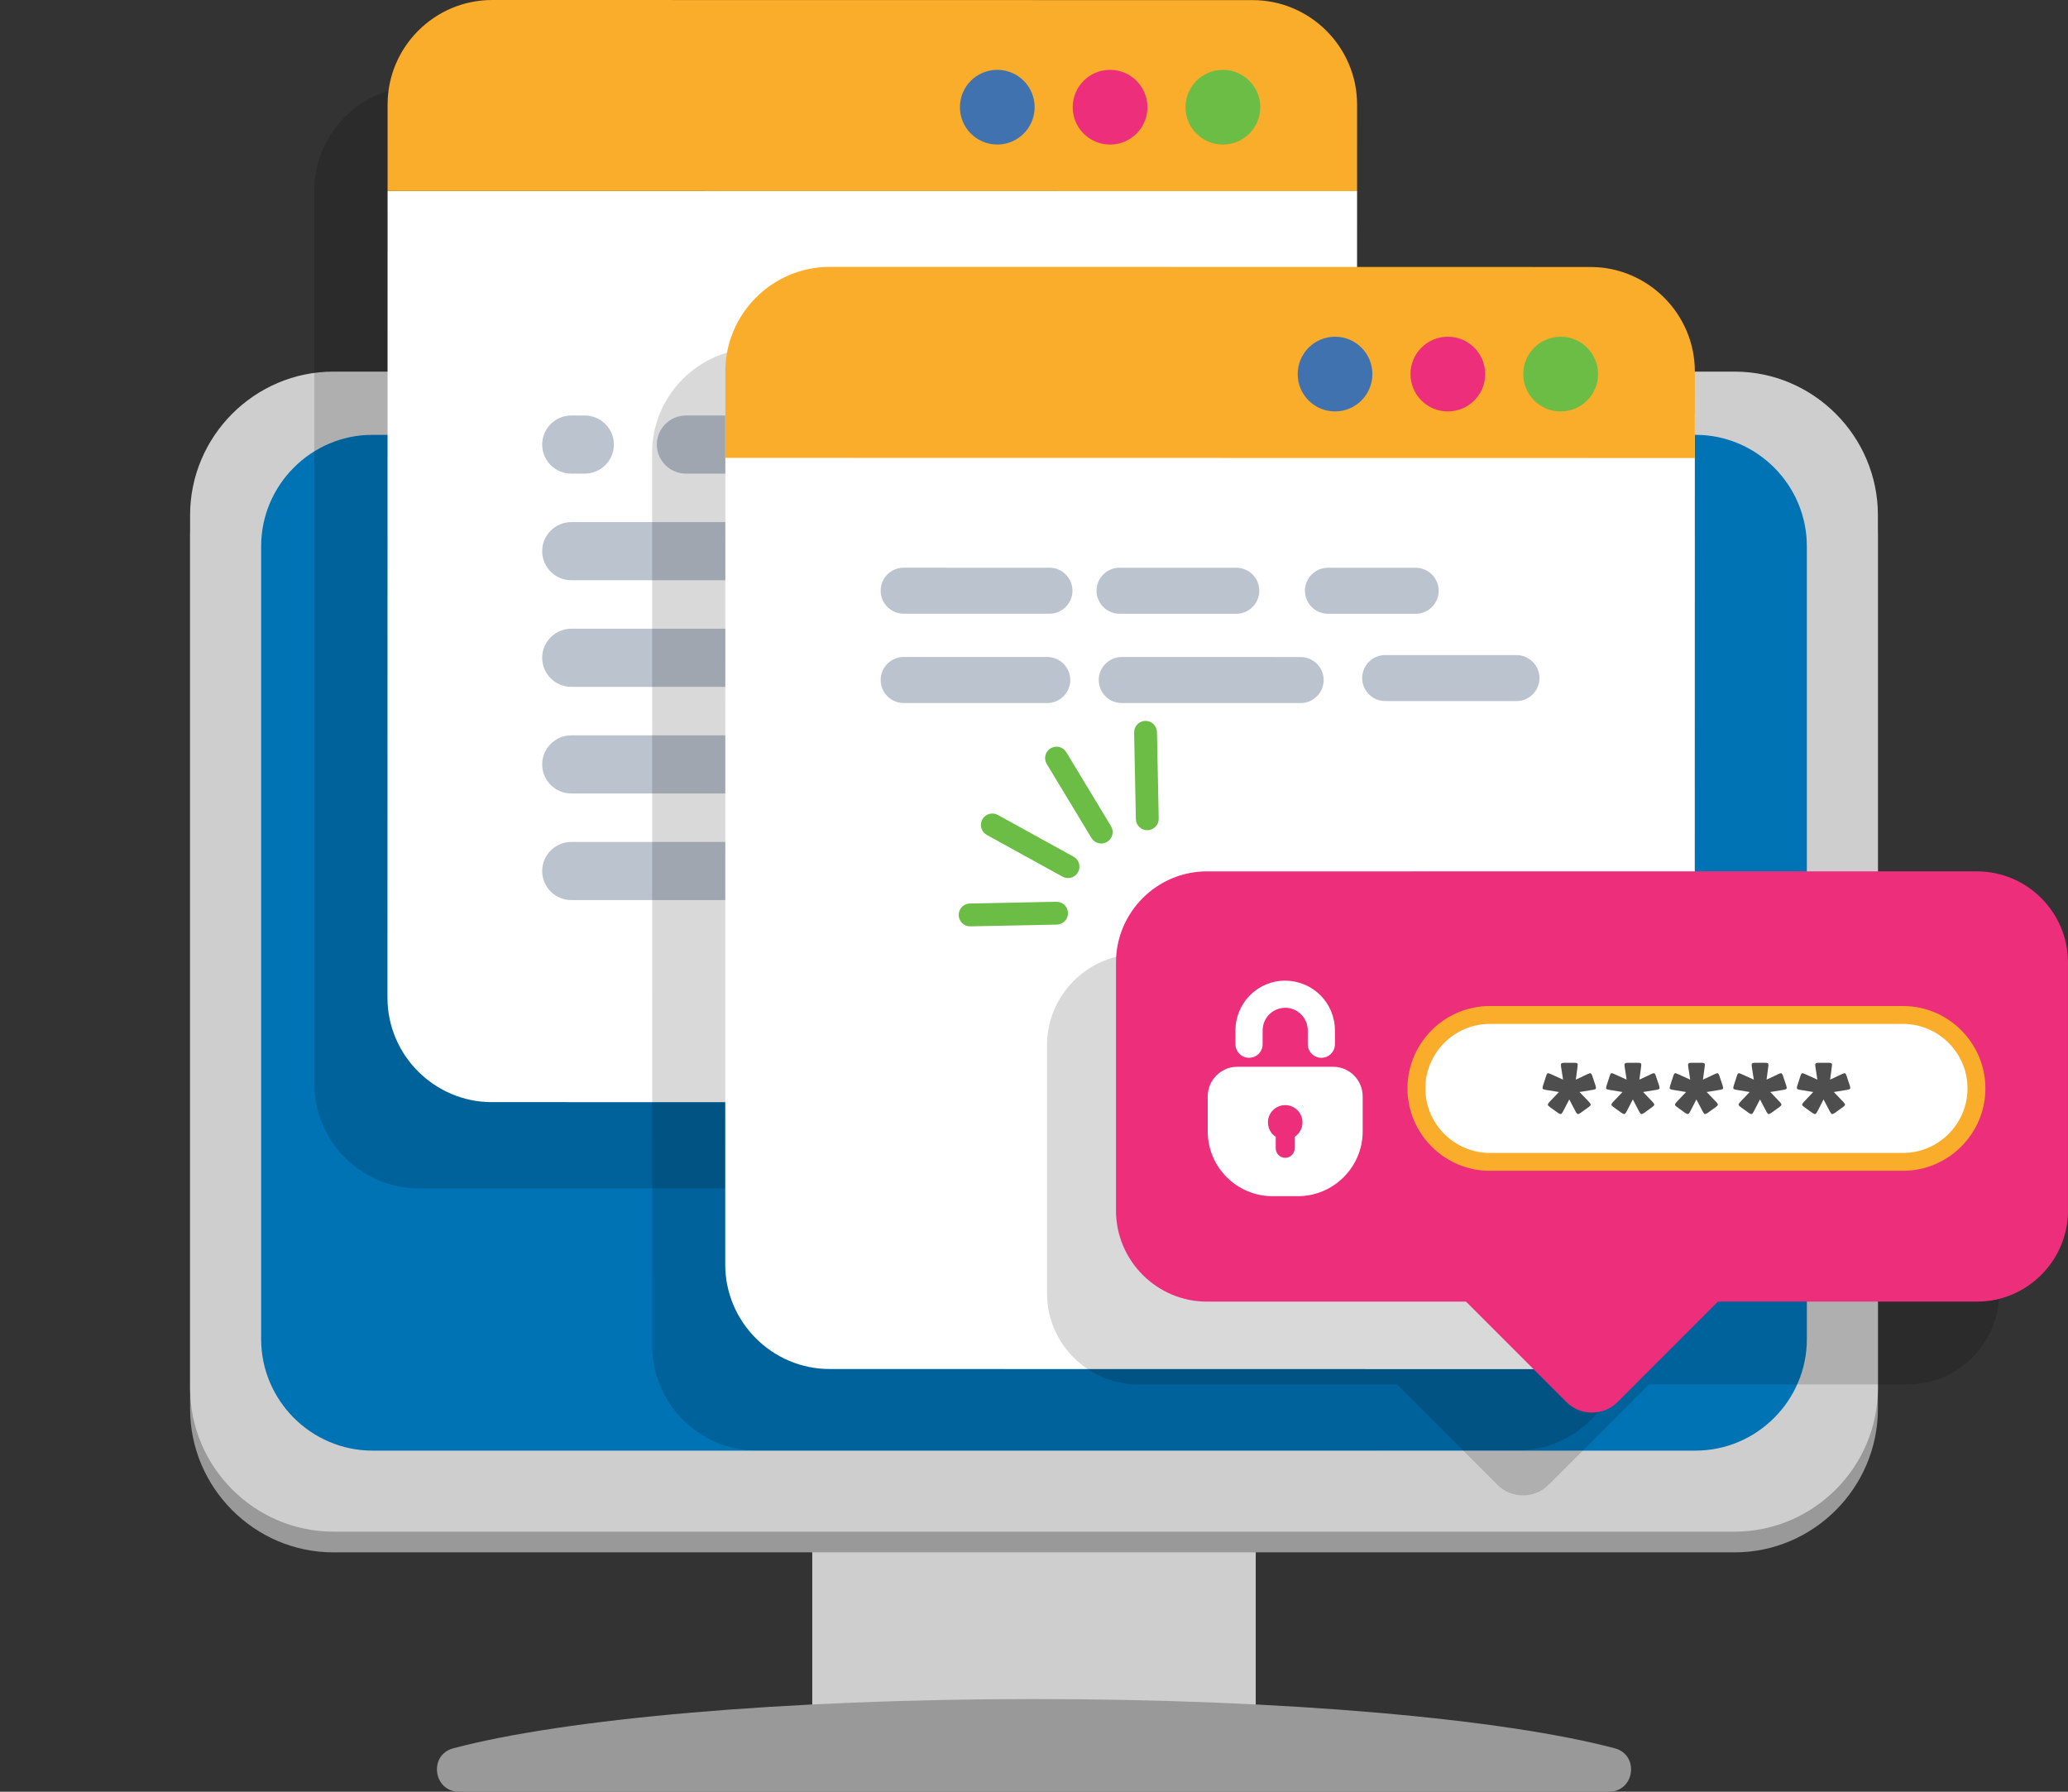 <?xml version="1.0" encoding="utf-8"?>
<!-- Generator: Adobe Illustrator 23.0.1, SVG Export Plug-In . SVG Version: 6.00 Build 0)  -->
<svg version="1.1" id="Layer_1" xmlns="http://www.w3.org/2000/svg" xmlns:xlink="http://www.w3.org/1999/xlink" x="0px" y="0px"
	 width="299.872px" height="259.77px" viewBox="0 0 299.872 259.77" style="enable-background:new 0 0 299.872 259.77;"
	 xml:space="preserve">
<rect x="0" y="0" width="299.872" height="259.77" fill="#333333" stroke="none"/>
<style type="text/css">
	.st0{fill-rule:evenodd;clip-rule:evenodd;fill:#CECECE;}
	.st1{fill-rule:evenodd;clip-rule:evenodd;fill:#999999;}
	.st2{fill-rule:evenodd;clip-rule:evenodd;fill:#0073B5;}
	.st3{opacity:0.15;fill-rule:evenodd;clip-rule:evenodd;enable-background:new    ;}
	.st4{fill-rule:evenodd;clip-rule:evenodd;fill:#FFFFFF;}
	.st5{fill-rule:evenodd;clip-rule:evenodd;fill:#FAAC2B;}
	.st6{fill-rule:evenodd;clip-rule:evenodd;fill:#ED2E7A;}
	.st7{fill-rule:evenodd;clip-rule:evenodd;fill:#6CBD45;}
	.st8{fill-rule:evenodd;clip-rule:evenodd;fill:#4172B0;}
	.st9{fill-rule:evenodd;clip-rule:evenodd;fill:#BBC3CF;}
	.st10{fill-rule:evenodd;clip-rule:evenodd;fill:#4E4E4E;}
</style>
<g id="BG">
</g>
<g id="txt">
</g>
<path class="st0" d="M182.09,221.834h-64.308v28.674c10.045-0.507,20.869-0.784,32.154-0.784
	c11.284,0,22.108,0.277,32.154,0.784V221.834z"/>
<path class="st1" d="M251.523,56.879H48.35c-11.433,0-20.786,9.366-20.786,20.813v126.559
	c0,11.448,9.354,20.815,20.786,20.815h203.173c11.433,0,20.784-9.366,20.784-20.815V77.692
	C272.308,66.246,262.956,56.879,251.523,56.879z"/>
<path class="st0" d="M251.523,53.877H48.35c-11.433,0-20.786,9.366-20.786,20.813v126.559
	c0,11.448,9.354,20.814,20.786,20.814h203.173c11.433,0,20.784-9.366,20.784-20.814V74.69
	C272.308,63.243,262.956,53.877,251.523,53.877z"/>
<path class="st2" d="M245.865,63.042H54.008c-8.877,0-16.141,7.274-16.141,16.163v114.946
	c0,8.89,7.264,16.164,16.141,16.164h191.857c8.877,0,16.14-7.273,16.14-16.164V79.205
	C262.005,70.316,254.742,63.042,245.865,63.042z"/>
<path class="st1" d="M149.936,246.334c-36.494,0-68.197,2.893-84.208,7.139c-3.618,0.958-2.9,6.296,0.843,6.296
	h166.732c3.743,0,4.459-5.338,0.843-6.296C218.132,249.227,186.431,246.334,149.936,246.334z"/>
<g>
	<path class="st3" d="M45.583,157.155c0.001,8.331,6.815,15.142,15.131,15.141l110.311-0.017
		c8.33-0.001,15.141-6.814,15.14-15.146L186.144,27.628c-0.001-8.33-6.815-15.141-15.145-15.139L60.689,12.506
		c-8.316,0.001-15.127,6.815-15.126,15.145C45.57,70.818,45.576,113.987,45.583,157.155z"/>
	<g>
		<path class="st4" d="M196.784,27.71l-0.019,116.955c-0.001,8.332-6.814,15.143-15.131,15.142L71.324,159.79
			c-8.33-0.001-15.141-6.814-15.14-15.146L56.203,27.689L196.784,27.71z"/>
		<path class="st5" d="M71.349,0l110.31,0.017c8.316,0.002,15.128,6.814,15.126,15.145l-0.002,12.549L56.202,27.689
			l0.002-12.549C56.205,6.81,63.019-0.001,71.349,0z"/>
		<path class="st6" d="M160.965,10.128c2.994,0,5.416,2.421,5.415,5.415c-0,2.994-2.423,5.416-5.417,5.415
			c-2.994-0.001-5.414-2.423-5.414-5.417C155.55,12.548,157.971,10.127,160.965,10.128z"/>
		<path class="st7" d="M177.333,10.13c2.981,0,5.414,2.421,5.414,5.415c-0.001,2.994-2.435,5.416-5.415,5.415
			c-2.994-0-5.428-2.423-5.427-5.417C171.904,12.55,174.339,10.13,177.333,10.13z"/>
		<path class="st8" d="M144.612,10.125c2.994,0,5.416,2.421,5.415,5.415c-0.001,2.994-2.423,5.416-5.417,5.415
			c-2.993-0.001-5.414-2.423-5.414-5.417C139.197,12.545,141.619,10.125,144.612,10.125z"/>
		<path class="st9" d="M150.136,60.24h-12.392c-2.317,0-4.213,1.896-4.213,4.213v0
			c0,2.317,1.896,4.213,4.213,4.213h12.392c2.317,0,4.213-1.895,4.213-4.213v-0
			C154.349,62.136,152.453,60.24,150.136,60.24L150.136,60.24z M150.136,44.998h-20.569
			c-2.317,0-4.213,1.896-4.213,4.213v0.001c0,2.318,1.896,4.213,4.213,4.213h20.569
			c2.317,0,4.213-1.895,4.213-4.213v-0.001C154.349,46.893,152.453,44.998,150.136,44.998L150.136,44.998z
			 M114.943,53.423h-1.974c-2.317,0-4.213-1.896-4.213-4.213v-0.001c0-2.318,1.895-4.213,4.213-4.213h1.974
			c2.317,0,4.213,1.895,4.213,4.213v0.001C119.156,51.528,117.26,53.423,114.943,53.423L114.943,53.423z
			 M150.136,130.497h-7.804c-2.317,0-4.212-1.896-4.212-4.213v-0.001c0-2.318,1.896-4.213,4.212-4.213h7.804
			c2.317,0,4.213,1.895,4.213,4.213v0.001C154.349,128.6,152.454,130.497,150.136,130.497L150.136,130.497z
			 M125.334,99.582h-1.974c-2.317,0-4.212-1.896-4.212-4.213v-0.001c0-2.318,1.895-4.213,4.212-4.213h1.974
			c2.317,0,4.213,1.895,4.213,4.213v0.001C129.547,97.686,127.651,99.582,125.334,99.582L125.334,99.582z
			 M127.079,130.497H82.832c-2.318,0-4.213-1.896-4.213-4.213v-0.001c0-2.318,1.895-4.213,4.213-4.213h44.247
			c2.317,0,4.213,1.896,4.213,4.213v0.001C131.292,128.6,129.397,130.497,127.079,130.497L127.079,130.497z
			 M82.831,99.582h24.035c2.316,0,4.212-1.896,4.212-4.213v-0.001c0-2.318-1.895-4.213-4.212-4.213H82.831
			c-2.317,0-4.212,1.896-4.212,4.213v0.001C78.619,97.685,80.515,99.582,82.831,99.582L82.831,99.582z M82.832,115.039
			h26.292c2.317,0,4.213-1.896,4.213-4.213v-0c0-2.318-1.895-4.213-4.213-4.213H82.832
			c-2.318,0-4.213,1.896-4.213,4.213S80.514,115.039,82.832,115.039L82.832,115.039z M82.831,84.125h24.035
			c2.316,0,4.212-1.895,4.212-4.213v-0c0-2.318-1.895-4.213-4.212-4.213H82.831
			c-2.317,0-4.212,1.895-4.212,4.213v0C78.619,82.228,80.515,84.125,82.831,84.125L82.831,84.125z
			 M125.334,115.039h-1.974c-2.317,0-4.212-1.896-4.212-4.213v-0c0-2.318,1.895-4.213,4.212-4.213h1.974
			c2.317,0,4.213,1.896,4.213,4.213v0C129.547,113.143,127.651,115.039,125.334,115.039L125.334,115.039z
			 M125.334,84.125h-1.974c-2.317,0-4.212-1.895-4.212-4.213v-0c0-2.318,1.895-4.213,4.212-4.213h1.974
			c2.317,0,4.213,1.895,4.213,4.213v0C129.547,82.229,127.651,84.125,125.334,84.125L125.334,84.125z
			 M84.805,68.666h-1.974c-2.317,0-4.212-1.895-4.212-4.213v-0c0-2.318,1.897-4.213,4.212-4.213h1.974
			c2.315,0,4.213,1.897,4.213,4.213v0C89.017,66.769,87.122,68.666,84.805,68.666L84.805,68.666z
			 M123.493,68.666H99.459c-2.317,0-4.213-1.895-4.213-4.213v-0c0-2.318,1.896-4.213,4.213-4.213h24.034
			c2.317,0,4.213,1.895,4.213,4.213v0C127.706,66.771,125.81,68.666,123.493,68.666z"/>
	</g>
</g>
<g>
	<path class="st3" d="M94.583,195.155c0.001,8.331,6.815,15.142,15.131,15.141l110.311-0.017
		c8.33-0.001,15.141-6.814,15.14-15.146L235.144,65.629c-0.001-8.33-6.815-15.141-15.145-15.139L109.689,50.506
		c-8.316,0.001-15.127,6.815-15.126,15.145C94.57,108.818,94.576,151.987,94.583,195.155z"/>
	<g>
		<path class="st4" d="M245.762,60.129l-0.019,123.23c-0.001,8.331-6.814,15.142-15.131,15.141l-110.31-0.017
			c-8.33-0.002-15.141-6.814-15.14-15.146l0.019-123.23L245.762,60.129z"/>
		<path class="st5" d="M120.326,38.692l110.31,0.017c8.316,0.001,15.127,6.815,15.126,15.144l-0.002,12.549
			l-140.581-0.021l0.002-12.549C105.183,45.502,111.996,38.691,120.326,38.692z"/>
		<path class="st6" d="M209.943,48.82c2.994,0.001,5.416,2.421,5.416,5.415c-0,2.994-2.423,5.416-5.417,5.416
			c-2.994-0.001-5.414-2.423-5.413-5.417C204.528,51.24,206.949,48.82,209.943,48.82z"/>
		<path class="st7" d="M226.31,48.823c2.981,0.001,5.414,2.421,5.414,5.415c-0,2.994-2.435,5.416-5.415,5.415
			c-2.994-0.001-5.428-2.423-5.427-5.417C220.882,51.242,223.316,48.822,226.31,48.823z"/>
		<path class="st8" d="M193.589,48.818c2.994,0.001,5.416,2.421,5.415,5.415c-0,2.994-2.423,5.416-5.417,5.416
			c-2.993-0-5.414-2.423-5.414-5.417C188.174,51.238,190.597,48.817,193.589,48.818z"/>
		<path class="st9" d="M152.177,88.98c1.834,0,3.336-1.502,3.337-3.336v-0
			c0-1.835-1.5-3.337-3.336-3.337l-21.141-0.003c-1.836-0-3.336,1.501-3.336,3.336
			c-0,1.835,1.502,3.337,3.335,3.337L152.177,88.98L152.177,88.98z M151.859,101.927
			c1.835,0,3.337-1.501,3.337-3.336V98.591c0-1.835-1.5-3.337-3.336-3.337l-20.823-0.003
			c-1.837-0-3.337,1.5-3.338,3.337c-0,1.836,1.501,3.337,3.337,3.337L151.859,101.927L151.859,101.927z
			 M162.656,101.929c-1.836-0-3.337-1.503-3.336-3.337v-0c0-1.835,1.503-3.336,3.337-3.336
			l25.946,0.004c1.834,0,3.336,1.502,3.336,3.337v0c-0,1.836-1.502,3.336-3.337,3.336L162.656,101.929
			L162.656,101.929z M200.859,101.645c-1.835-0-3.336-1.503-3.336-3.337l0,0c0.001-1.835,1.503-3.337,3.337-3.336
			l19.036,0.003c1.833,0,3.336,1.502,3.336,3.337l0,0c-0,1.835-1.502,3.336-3.337,3.336L200.859,101.645
			L200.859,101.645z M205.28,88.988c1.834,0,3.336-1.501,3.337-3.336l0,0c0-1.835-1.5-3.337-3.335-3.337
			l-12.722-0.002c-1.835-0-3.336,1.501-3.336,3.336c-0.001,1.835,1.502,3.337,3.335,3.337L205.28,88.988
			L205.28,88.988z M159.004,85.644v-0c0.001-1.834,1.503-3.336,3.336-3.336l16.931,0.003
			c1.834,0,3.336,1.502,3.336,3.337v0.001c-0,1.836-1.502,3.336-3.337,3.336l-16.931-0.003
			C160.506,88.981,159.004,87.478,159.004,85.644z"/>
	</g>
</g>
<g>
	<path class="st3" d="M151.826,187.519c0,7.259,5.936,13.195,13.182,13.195h37.572l14.565,14.565
		c2.036,2.036,5.369,2.037,7.406,0l14.564-14.565h37.561c7.258,0,13.194-5.936,13.194-13.195v-35.991
		c0-7.258-5.936-13.194-13.194-13.194H165.009c-7.246,0-13.182,5.936-13.182,13.194V187.519z"/>
	<path class="st6" d="M161.826,175.519c0,7.259,5.936,13.195,13.182,13.195h37.572l14.565,14.565
		c2.036,2.036,5.369,2.037,7.406,0l14.564-14.565h37.561c7.258,0,13.194-5.936,13.194-13.195v-35.991
		c0-7.258-5.936-13.194-13.194-13.194H175.009c-7.246,0-13.182,5.936-13.182,13.194V175.519z"/>
	<g>
		<path class="st4" d="M216.035,147.152h59.914c5.857,0,10.649,4.792,10.649,10.649v0
			c0,5.857-4.792,10.649-10.649,10.649h-59.914c-5.857,0-10.649-4.792-10.649-10.649v-0
			C205.385,151.944,210.178,147.152,216.035,147.152z"/>
		<path class="st5" d="M216.035,145.856h59.914c3.286,0,6.273,1.343,8.437,3.508c2.164,2.164,3.508,5.151,3.508,8.437
			v0c0,3.286-1.344,6.273-3.508,8.437c-2.164,2.164-5.151,3.508-8.437,3.508h-59.914
			c-3.286,0-6.273-1.343-8.438-3.508c-2.164-2.164-3.508-5.151-3.508-8.437v-0c0-3.286,1.344-6.273,3.508-8.437
			C209.761,147.199,212.749,145.856,216.035,145.856L216.035,145.856z M275.948,148.448h-59.914
			c-2.571,0-4.909,1.053-6.605,2.749c-1.696,1.696-2.748,4.034-2.748,6.605v0c0,2.571,1.053,4.909,2.748,6.605
			c1.696,1.696,4.034,2.748,6.605,2.748h59.914c2.571,0,4.909-1.053,6.605-2.748
			c1.696-1.696,2.748-4.034,2.748-6.605v-0c0-2.571-1.053-4.909-2.748-6.605
			C280.857,149.501,278.519,148.448,275.948,148.448z"/>
		<path class="st10" d="M226.615,161.211c-0.103,0.18-0.195,0.281-0.276,0.302s-0.216-0.028-0.405-0.148l-1.207-0.873
			c-0.18-0.129-0.274-0.235-0.282-0.321c-0.009-0.085,0.06-0.209,0.206-0.372l1.399-1.476l-1.952-0.321
			c-0.214-0.034-0.345-0.088-0.392-0.161c-0.047-0.073-0.036-0.216,0.032-0.43l0.463-1.425
			c0.06-0.214,0.133-0.338,0.218-0.372c0.086-0.034,0.222-0.004,0.411,0.09l1.823,0.822l-0.295-1.913
			c-0.034-0.214-0.019-0.355,0.045-0.424c0.064-0.069,0.203-0.103,0.417-0.103h1.502c0.214,0,0.349,0.034,0.405,0.103
			c0.056,0.068,0.066,0.21,0.032,0.424l-0.257,1.913l1.759-0.822c0.189-0.094,0.323-0.124,0.405-0.09
			c0.081,0.034,0.156,0.158,0.225,0.372l0.475,1.425c0.068,0.214,0.079,0.357,0.032,0.43
			c-0.047,0.073-0.178,0.126-0.392,0.161l-1.964,0.321l1.413,1.476c0.145,0.163,0.214,0.287,0.205,0.372
			c-0.009,0.086-0.103,0.193-0.282,0.321l-1.207,0.873c-0.188,0.12-0.321,0.169-0.398,0.148
			c-0.077-0.021-0.167-0.122-0.27-0.302l-0.95-1.81L226.615,161.211L226.615,161.211z M235.834,161.211
			c-0.102,0.18-0.195,0.281-0.276,0.302c-0.081,0.021-0.216-0.028-0.404-0.148l-1.207-0.873
			c-0.18-0.129-0.274-0.235-0.282-0.321c-0.009-0.085,0.06-0.209,0.205-0.372l1.4-1.476l-1.952-0.321
			c-0.214-0.034-0.345-0.088-0.392-0.161c-0.047-0.073-0.036-0.216,0.032-0.43l0.462-1.425
			c0.06-0.214,0.133-0.338,0.218-0.372c0.086-0.034,0.222-0.004,0.411,0.09l1.823,0.822l-0.295-1.913
			c-0.034-0.214-0.019-0.355,0.045-0.424c0.064-0.069,0.203-0.103,0.418-0.103h1.502
			c0.214,0,0.349,0.034,0.405,0.103c0.055,0.068,0.066,0.21,0.032,0.424l-0.257,1.913l1.759-0.822
			c0.189-0.094,0.323-0.124,0.405-0.09c0.082,0.034,0.156,0.158,0.225,0.372l0.475,1.425
			c0.069,0.214,0.079,0.357,0.032,0.43c-0.047,0.073-0.177,0.126-0.392,0.161l-1.964,0.321l1.412,1.476
			c0.146,0.163,0.214,0.287,0.206,0.372c-0.009,0.086-0.103,0.193-0.283,0.321l-1.207,0.873
			c-0.189,0.12-0.321,0.169-0.398,0.148c-0.077-0.021-0.167-0.122-0.27-0.302l-0.95-1.81L235.834,161.211
			L235.834,161.211z M245.054,161.211c-0.103,0.18-0.195,0.281-0.276,0.302c-0.081,0.021-0.216-0.028-0.404-0.148
			l-1.207-0.873c-0.18-0.129-0.274-0.235-0.283-0.321c-0.008-0.085,0.06-0.209,0.206-0.372l1.399-1.476
			l-1.952-0.321c-0.214-0.034-0.344-0.088-0.392-0.161c-0.047-0.073-0.036-0.216,0.032-0.43l0.462-1.425
			c0.06-0.214,0.133-0.338,0.218-0.372c0.086-0.034,0.223-0.004,0.411,0.09l1.823,0.822l-0.295-1.913
			c-0.034-0.214-0.019-0.355,0.045-0.424c0.064-0.069,0.203-0.103,0.417-0.103h1.502
			c0.214,0,0.349,0.034,0.404,0.103c0.056,0.068,0.067,0.21,0.032,0.424l-0.257,1.913l1.759-0.822
			c0.188-0.094,0.323-0.124,0.404-0.09c0.082,0.034,0.156,0.158,0.225,0.372l0.475,1.425
			c0.069,0.214,0.079,0.357,0.032,0.43c-0.047,0.073-0.177,0.126-0.392,0.161l-1.964,0.321l1.413,1.476
			c0.145,0.163,0.214,0.287,0.205,0.372c-0.009,0.086-0.103,0.193-0.283,0.321l-1.207,0.873
			c-0.188,0.12-0.321,0.169-0.398,0.148c-0.077-0.021-0.167-0.122-0.27-0.302l-0.95-1.81L245.054,161.211
			L245.054,161.211z M254.273,161.211c-0.103,0.18-0.195,0.281-0.276,0.302c-0.081,0.021-0.216-0.028-0.404-0.148
			l-1.207-0.873c-0.18-0.129-0.274-0.235-0.282-0.321c-0.009-0.085,0.06-0.209,0.205-0.372l1.4-1.476l-1.952-0.321
			c-0.214-0.034-0.345-0.088-0.392-0.161c-0.047-0.073-0.036-0.216,0.032-0.43l0.462-1.425
			c0.06-0.214,0.133-0.338,0.218-0.372c0.086-0.034,0.223-0.004,0.411,0.09l1.823,0.822l-0.295-1.913
			c-0.034-0.214-0.019-0.355,0.045-0.424c0.064-0.069,0.203-0.103,0.417-0.103h1.502
			c0.214,0,0.349,0.034,0.405,0.103c0.056,0.068,0.067,0.21,0.032,0.424l-0.257,1.913l1.759-0.822
			c0.189-0.094,0.324-0.124,0.405-0.09c0.082,0.034,0.156,0.158,0.225,0.372l0.475,1.425
			c0.068,0.214,0.079,0.357,0.032,0.43c-0.047,0.073-0.178,0.126-0.392,0.161L256.7,158.322l1.413,1.476
			c0.146,0.163,0.214,0.287,0.205,0.372c-0.008,0.086-0.102,0.193-0.282,0.321l-1.207,0.873
			c-0.189,0.12-0.321,0.169-0.398,0.148s-0.167-0.122-0.27-0.302l-0.95-1.81L254.273,161.211L254.273,161.211z
			 M263.493,161.211c-0.102,0.18-0.195,0.281-0.276,0.302c-0.081,0.021-0.216-0.028-0.404-0.148l-1.207-0.873
			c-0.18-0.129-0.274-0.235-0.282-0.321c-0.009-0.085,0.06-0.209,0.205-0.372l1.399-1.476l-1.952-0.321
			c-0.214-0.034-0.345-0.088-0.392-0.161c-0.047-0.073-0.036-0.216,0.032-0.43l0.462-1.425
			c0.06-0.214,0.133-0.338,0.218-0.372c0.086-0.034,0.223-0.004,0.411,0.09l1.823,0.822l-0.296-1.913
			c-0.034-0.214-0.019-0.355,0.045-0.424c0.064-0.069,0.203-0.103,0.417-0.103h1.502
			c0.214,0,0.349,0.034,0.405,0.103c0.056,0.068,0.066,0.21,0.032,0.424l-0.257,1.913l1.759-0.822
			c0.188-0.094,0.323-0.124,0.405-0.09c0.081,0.034,0.156,0.158,0.225,0.372l0.475,1.425
			c0.068,0.214,0.079,0.357,0.032,0.43c-0.047,0.073-0.177,0.126-0.392,0.161l-1.964,0.321l1.412,1.476
			c0.146,0.163,0.214,0.287,0.206,0.372c-0.009,0.086-0.103,0.193-0.282,0.321l-1.207,0.873
			c-0.188,0.12-0.321,0.169-0.398,0.148s-0.167-0.122-0.27-0.302l-0.95-1.81L263.493,161.211z"/>
	</g>
	<path class="st7" d="M153.176,130.741l-12.535,0.25c-0.914,0.018-1.642,0.775-1.623,1.69
		c0.018,0.915,0.775,1.643,1.69,1.624l12.535-0.25c0.915-0.019,1.642-0.775,1.624-1.69
		C154.848,131.45,154.091,130.723,153.176,130.741L153.176,130.741z M155.673,124.203
		c0.8,0.441,1.091,1.448,0.649,2.249c-0.442,0.801-1.448,1.091-2.249,0.649l-10.98-6.051
		c-0.801-0.442-1.091-1.449-0.649-2.249c0.442-0.8,1.448-1.092,2.249-0.649L155.673,124.203L155.673,124.203z
		 M161.104,119.784l-6.485-10.731c-0.473-0.782-1.491-1.032-2.273-0.559c-0.782,0.474-1.032,1.492-0.559,2.274
		l6.484,10.73c0.473,0.783,1.491,1.033,2.273,0.559C161.327,121.584,161.577,120.566,161.104,119.784
		L161.104,119.784z M168.02,118.676c0.018,0.915-0.709,1.672-1.625,1.69c-0.914,0.019-1.671-0.709-1.69-1.624
		l-0.251-12.535c-0.018-0.914,0.709-1.672,1.624-1.69c0.915-0.018,1.672,0.709,1.69,1.624L168.02,118.676z"/>
	<path class="st4" d="M193.311,154.663h-13.899c-2.357,0-4.285,1.928-4.285,4.285v0.405v0.406v4.285l0,0
		c0,5.16,4.221,9.381,9.381,9.381h3.706c5.16,0,9.382-4.221,9.382-9.381l0,0v-4.285v-0.406v-0.405
		C197.597,156.591,195.668,154.663,193.311,154.663L193.311,154.663z M186.362,160.223
		c1.383,0,2.504,1.121,2.504,2.504c0,0.884-0.457,1.66-1.148,2.106c0.012,0.073,0.018,0.148,0.018,0.224v1.434
		c0,0.756-0.619,1.374-1.374,1.374l0,0c-0.756,0-1.374-0.619-1.374-1.374v-1.434c0-0.076,0.006-0.151,0.018-0.224
		c-0.691-0.446-1.149-1.222-1.149-2.106C183.857,161.344,184.979,160.223,186.362,160.223L186.362,160.223z
		 M193.572,151.394c0,1.088-0.882,1.97-1.97,1.97c-1.088,0-1.97-0.882-1.97-1.97v-2.007l0,0
		c0-0.904-0.366-1.722-0.958-2.313c-0.597-0.597-1.415-0.965-2.313-0.965v0.007h-0
		c-0.904,0-1.721,0.366-2.313,0.958c-0.592,0.592-0.958,1.41-0.958,2.313v2.007c0,1.088-0.882,1.97-1.97,1.97
		c-1.088,0-1.97-0.882-1.97-1.97v-2.007c0-1.991,0.807-3.794,2.112-5.099s3.107-2.112,5.099-2.112h0v0.008
		c1.996,0,3.798,0.804,5.098,2.104c1.305,1.305,2.112,3.107,2.112,5.099l0,0L193.572,151.394L193.572,151.394z"/>
</g>
</svg>
